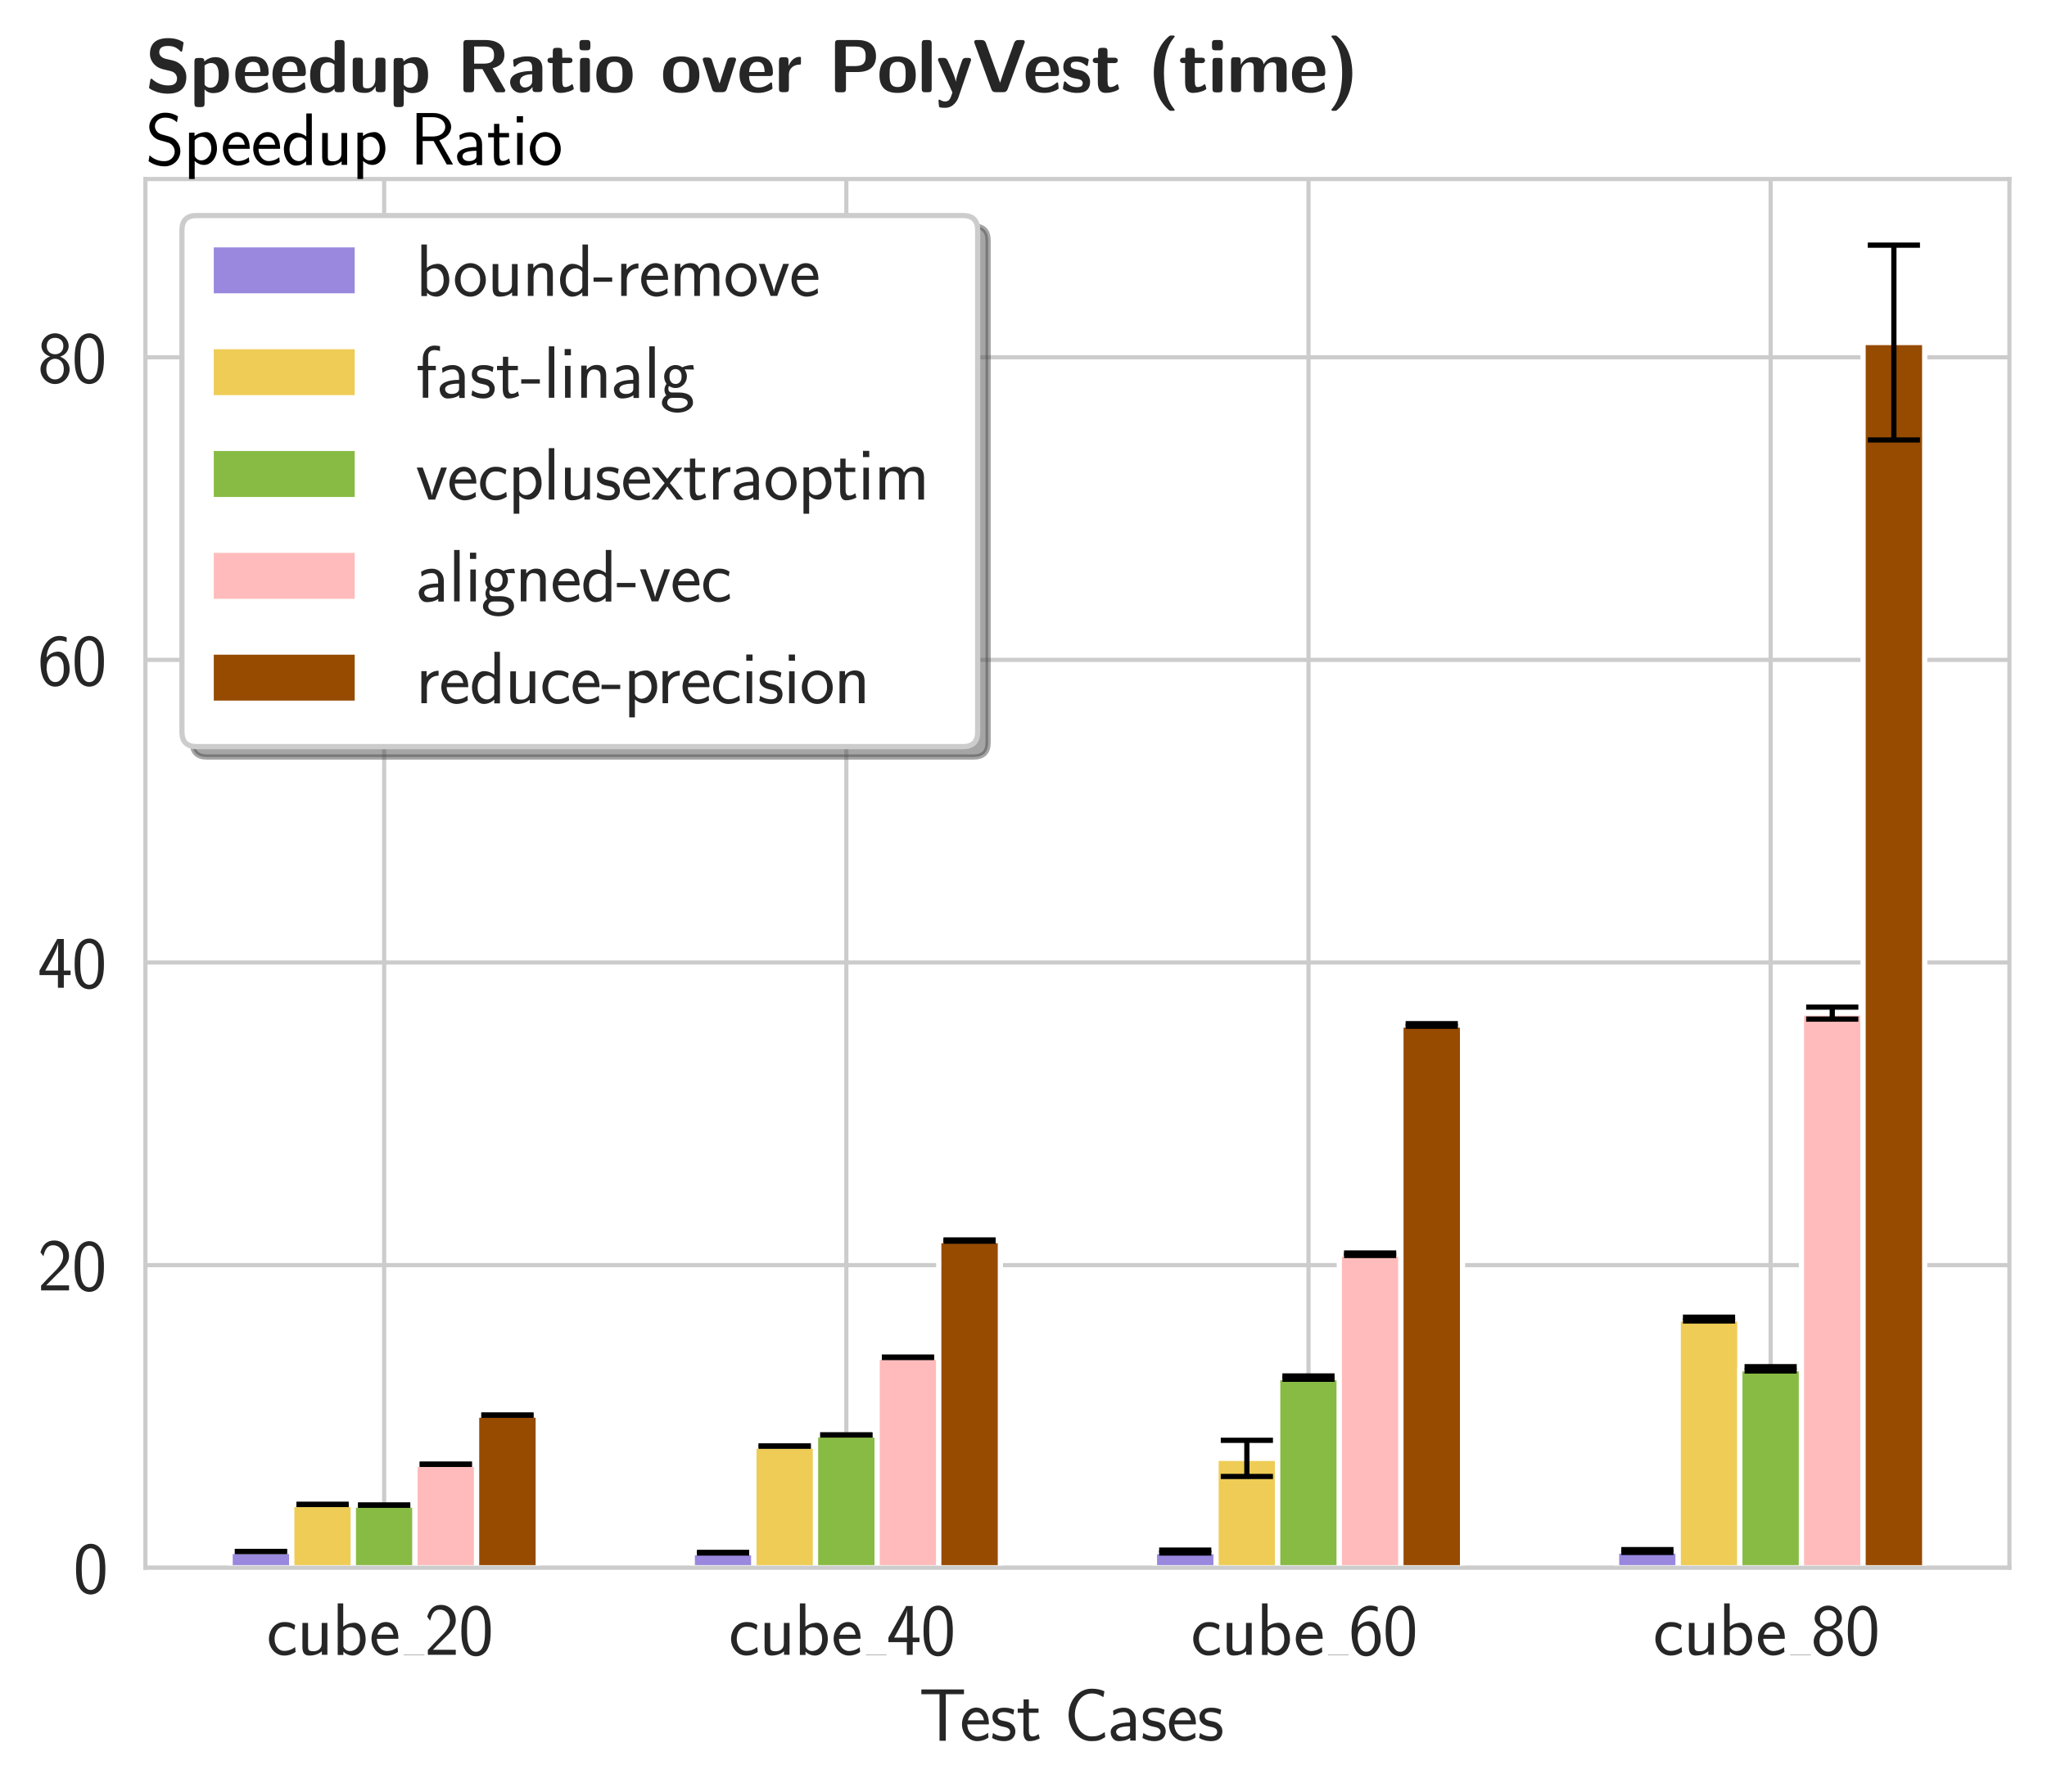 <?xml version="1.0" encoding="utf-8" standalone="no"?>
<!DOCTYPE svg PUBLIC "-//W3C//DTD SVG 1.1//EN"
  "http://www.w3.org/Graphics/SVG/1.1/DTD/svg11.dtd">
<svg xmlns:xlink="http://www.w3.org/1999/xlink" width="392.177pt" height="343.413pt" viewBox="0 0 392.177 343.413" xmlns="http://www.w3.org/2000/svg" version="1.1">
 <defs>
  <style type="text/css">*{stroke-linejoin: round; stroke-linecap: butt}</style>
 </defs>
 <g id="figure_1">
  <g id="patch_1">
   <path d="M 0 343.413 
L 392.177 343.413 
L 392.177 0 
L 0 0 
z
" style="fill: #ffffff"/>
  </g>
  <g id="axes_1">
   <g id="patch_2">
    <path d="M 27.857 300.417 
L 384.977 300.417 
L 384.977 34.305 
L 27.857 34.305 
z
" style="fill: #ffffff"/>
   </g>
   <g id="matplotlib.axis_1">
    <g id="xtick_1">
     <g id="line2d_1">
      <path d="M 73.604 300.417 
L 73.604 34.305 
" clip-path="url(#paa55a8ea8a)" style="fill: none; stroke: #cccccc; stroke-width: 0.8; stroke-linecap: round"/>
     </g>
     <g id="text_1">
      <!-- cube_20 -->
      <g style="fill: #262626" transform="translate(51.052 317.103)scale(0.14 -0.14)">
       <defs>
        <path id="CMSS17-63" d="M 2464 2541 
C 2464 2585 2170 2714 2093 2739 
C 1882 2816 1613 2816 1542 2816 
C 710 2816 211 2093 211 1363 
C 211 595 768 -64 1517 -64 
C 1946 -64 2253 76 2502 242 
L 2464 664 
C 2189 453 1869 337 1523 337 
C 1024 337 698 774 698 1369 
C 698 1831 909 2414 1549 2414 
C 1901 2414 2099 2343 2394 2145 
L 2464 2541 
z
" transform="scale(0.016)"/>
        <path id="CMSS17-75" d="M 2618 2739 
L 2131 2739 
L 2131 972 
C 2131 498 1786 306 1421 306 
C 998 306 960 447 960 709 
L 960 2739 
L 474 2739 
L 474 678 
C 474 179 646 -64 1088 -64 
C 1306 -64 1798 -13 2144 306 
L 2144 0 
L 2618 0 
L 2618 2739 
z
" transform="scale(0.016)"/>
        <path id="CMSS17-62" d="M 954 4416 
L 480 4416 
L 480 -13 
L 966 -13 
L 966 274 
C 1210 38 1504 -64 1766 -64 
C 2381 -64 2880 549 2880 1352 
C 2880 2086 2496 2756 1926 2756 
C 1523 2756 1165 2591 954 2419 
L 954 4416 
z
M 966 2046 
C 1107 2222 1306 2368 1587 2368 
C 1965 2368 2394 2097 2394 1352 
C 2394 558 1882 325 1530 325 
C 1402 325 1267 356 1139 464 
C 966 615 966 709 966 797 
L 966 2046 
z
" transform="scale(0.016)"/>
        <path id="CMSS17-65" d="M 2502 1377 
C 2502 1590 2490 2003 2285 2345 
C 2061 2713 1696 2816 1421 2816 
C 755 2816 192 2188 192 1375 
C 192 582 774 -64 1510 -64 
C 1798 -64 2150 19 2470 248 
C 2470 274 2458 414 2451 420 
C 2451 433 2432 630 2432 656 
C 2125 407 1773 325 1517 325 
C 1107 325 666 667 646 1377 
L 2502 1377 
z
M 698 1728 
C 781 2084 1062 2421 1421 2421 
C 1517 2421 1965 2421 2080 1728 
L 698 1728 
z
" transform="scale(0.016)"/>
        <path id="CMSS17-32" d="M 1651 1357 
C 1830 1541 2099 1764 2285 1987 
C 2464 2204 2701 2511 2701 2957 
C 2701 3657 2227 4288 1421 4288 
C 787 4288 422 3893 250 3274 
L 499 2929 
C 640 3510 838 3880 1338 3880 
C 1888 3880 2195 3433 2195 2942 
C 2195 2355 1747 1901 1408 1563 
C 1030 1187 659 804 301 408 
L 301 0 
L 2701 0 
L 2701 433 
L 1613 433 
C 1536 433 1459 433 1382 433 
L 742 433 
L 742 439 
L 1651 1357 
z
" transform="scale(0.016)"/>
        <path id="CMSS17-30" d="M 2758 2044 
C 2758 2405 2752 3077 2490 3596 
C 2227 4096 1805 4229 1504 4229 
C 1069 4229 698 3975 506 3570 
C 301 3146 243 2709 243 2044 
C 243 1589 262 1031 493 543 
C 755 5 1197 -128 1498 -128 
C 1894 -128 2278 81 2496 518 
C 2720 974 2758 1474 2758 2044 
z
M 1498 261 
C 1011 261 864 811 819 995 
C 742 1310 730 1614 730 2114 
C 730 2506 730 2948 851 3297 
C 998 3701 1254 3840 1498 3840 
C 1971 3840 2125 3372 2176 3208 
C 2272 2873 2272 2481 2272 2114 
C 2272 1526 2272 261 1498 261 
z
" transform="scale(0.016)"/>
       </defs>
       <use xlink:href="#CMSS17-63" transform="scale(0.996)"/>
       <use xlink:href="#CMSS17-75" transform="translate(41.639 0)scale(0.996)"/>
       <use xlink:href="#CMSS17-62" transform="translate(89.844 0)scale(0.996)"/>
       <use xlink:href="#CMSS17-65" transform="translate(140.651 0)scale(0.996)"/>
       <use xlink:href="#CMSS17-32" transform="translate(216.017 0)scale(0.996)"/>
       <use xlink:href="#CMSS17-30" transform="translate(262.861 0)scale(0.996)"/>
       <path d="M 187.911 0 
L 216.017 0 
L 216.017 0.399 
L 187.911 0.399 
L 187.911 0 
z
"/>
      </g>
     </g>
    </g>
    <g id="xtick_2">
     <g id="line2d_2">
      <path d="M 162.146 300.417 
L 162.146 34.305 
" clip-path="url(#paa55a8ea8a)" style="fill: none; stroke: #cccccc; stroke-width: 0.8; stroke-linecap: round"/>
     </g>
     <g id="text_2">
      <!-- cube_40 -->
      <g style="fill: #262626" transform="translate(139.594 317.103)scale(0.14 -0.14)">
       <defs>
        <path id="CMSS17-34" d="M 2253 1088 
L 2835 1088 
L 2835 1477 
L 2253 1477 
L 2253 4192 
L 1690 4192 
L 166 1477 
L 166 1088 
L 1747 1088 
L 1747 0 
L 2253 0 
L 2253 1088 
z
M 659 1477 
C 1030 2127 1766 3439 1766 3885 
L 1766 1477 
L 659 1477 
z
" transform="scale(0.016)"/>
       </defs>
       <use xlink:href="#CMSS17-63" transform="scale(0.996)"/>
       <use xlink:href="#CMSS17-75" transform="translate(41.639 0)scale(0.996)"/>
       <use xlink:href="#CMSS17-62" transform="translate(89.844 0)scale(0.996)"/>
       <use xlink:href="#CMSS17-65" transform="translate(140.651 0)scale(0.996)"/>
       <use xlink:href="#CMSS17-34" transform="translate(216.017 0)scale(0.996)"/>
       <use xlink:href="#CMSS17-30" transform="translate(262.861 0)scale(0.996)"/>
       <path d="M 187.911 0 
L 216.017 0 
L 216.017 0.399 
L 187.911 0.399 
L 187.911 0 
z
"/>
      </g>
     </g>
    </g>
    <g id="xtick_3">
     <g id="line2d_3">
      <path d="M 250.688 300.417 
L 250.688 34.305 
" clip-path="url(#paa55a8ea8a)" style="fill: none; stroke: #cccccc; stroke-width: 0.8; stroke-linecap: round"/>
     </g>
     <g id="text_3">
      <!-- cube_60 -->
      <g style="fill: #262626" transform="translate(228.136 317.103)scale(0.14 -0.14)">
       <defs>
        <path id="CMSS17-36" d="M 2496 4101 
C 2227 4210 2035 4229 1856 4229 
C 1024 4229 250 3368 250 2006 
C 250 265 986 -128 1510 -128 
C 1798 -128 2086 -39 2362 280 
C 2643 617 2752 898 2752 1389 
C 2752 2179 2362 2880 1779 2880 
C 1357 2880 992 2657 768 2376 
C 832 3258 1254 3840 1862 3840 
C 2029 3840 2246 3816 2496 3710 
L 2496 4101 
z
M 774 1369 
C 774 1420 774 1452 781 1548 
C 781 2045 1069 2491 1536 2491 
C 1837 2491 1990 2332 2106 2135 
C 2240 1886 2246 1650 2246 1388 
C 2246 1140 2246 891 2099 637 
C 1978 439 1818 267 1510 267 
C 902 267 800 1114 774 1369 
z
" transform="scale(0.016)"/>
       </defs>
       <use xlink:href="#CMSS17-63" transform="scale(0.996)"/>
       <use xlink:href="#CMSS17-75" transform="translate(41.639 0)scale(0.996)"/>
       <use xlink:href="#CMSS17-62" transform="translate(89.844 0)scale(0.996)"/>
       <use xlink:href="#CMSS17-65" transform="translate(140.651 0)scale(0.996)"/>
       <use xlink:href="#CMSS17-36" transform="translate(216.017 0)scale(0.996)"/>
       <use xlink:href="#CMSS17-30" transform="translate(262.861 0)scale(0.996)"/>
       <path d="M 187.911 0 
L 216.017 0 
L 216.017 0.399 
L 187.911 0.399 
L 187.911 0 
z
"/>
      </g>
     </g>
    </g>
    <g id="xtick_4">
     <g id="line2d_4">
      <path d="M 339.23 300.417 
L 339.23 34.305 
" clip-path="url(#paa55a8ea8a)" style="fill: none; stroke: #cccccc; stroke-width: 0.8; stroke-linecap: round"/>
     </g>
     <g id="text_4">
      <!-- cube_80 -->
      <g style="fill: #262626" transform="translate(316.678 317.103)scale(0.14 -0.14)">
       <defs>
        <path id="CMSS17-38" d="M 1933 2222 
C 2419 2380 2669 2760 2669 3134 
C 2669 3722 2157 4229 1504 4229 
C 826 4229 333 3708 333 3144 
C 333 2780 576 2403 1069 2241 
C 442 1997 250 1512 250 1149 
C 250 446 819 -128 1498 -128 
C 2202 -128 2752 455 2752 1138 
C 2752 1557 2502 2000 1933 2222 
z
M 1504 2432 
C 1075 2432 787 2712 787 3136 
C 787 3566 1075 3840 1504 3840 
C 1901 3840 2214 3591 2214 3136 
C 2214 2687 1907 2432 1504 2432 
z
M 1504 267 
C 1139 267 749 517 749 1156 
C 749 1813 1184 2043 1498 2043 
C 1843 2043 2253 1800 2253 1156 
C 2253 491 1830 267 1504 267 
z
" transform="scale(0.016)"/>
       </defs>
       <use xlink:href="#CMSS17-63" transform="scale(0.996)"/>
       <use xlink:href="#CMSS17-75" transform="translate(41.639 0)scale(0.996)"/>
       <use xlink:href="#CMSS17-62" transform="translate(89.844 0)scale(0.996)"/>
       <use xlink:href="#CMSS17-65" transform="translate(140.651 0)scale(0.996)"/>
       <use xlink:href="#CMSS17-38" transform="translate(216.017 0)scale(0.996)"/>
       <use xlink:href="#CMSS17-30" transform="translate(262.861 0)scale(0.996)"/>
       <path d="M 187.911 0 
L 216.017 0 
L 216.017 0.399 
L 187.911 0.399 
L 187.911 0 
z
"/>
      </g>
     </g>
    </g>
    <g id="text_5">
     <!-- Test Cases -->
     <g style="fill: #262626" transform="translate(176.033 333.501)scale(0.14 -0.14)">
      <defs>
       <path id="CMSS17-54" d="M 2317 3968 
L 2848 3968 
C 2925 3968 3002 3968 3078 3968 
L 3878 3968 
L 3878 4376 
L 218 4376 
L 218 3968 
L 1018 3968 
C 1094 3968 1171 3968 1248 3968 
L 1779 3968 
L 1779 -32 
L 2317 -32 
L 2317 3968 
z
" transform="scale(0.016)"/>
       <path id="CMSS17-73" d="M 2061 2627 
C 1683 2807 1389 2807 1197 2807 
C 742 2807 198 2648 198 2003 
C 198 1359 902 1218 1094 1179 
C 1389 1122 1715 1058 1715 740 
C 1715 337 1254 337 1171 337 
C 915 337 563 407 243 638 
L 166 210 
C 531 0 883 -64 1178 -64 
C 1965 -64 2163 416 2163 781 
C 2163 1094 1984 1305 1862 1401 
C 1651 1568 1574 1587 1050 1696 
C 960 1709 646 1779 646 2066 
C 646 2432 1050 2432 1139 2432 
C 1555 2432 1811 2303 1984 2208 
L 2061 2627 
z
" transform="scale(0.016)"/>
       <path id="CMSS17-74" d="M 1069 2368 
L 1901 2368 
L 1901 2737 
L 1069 2737 
L 1069 3520 
L 614 3520 
L 614 2737 
L 109 2737 
L 109 2368 
L 602 2368 
L 602 749 
C 602 384 685 -64 1107 -64 
C 1427 -64 1722 25 2003 172 
L 1901 548 
C 1747 414 1562 337 1363 337 
C 1082 337 1069 696 1069 856 
L 1069 2368 
z
" transform="scale(0.016)"/>
       <path id="CMSS17-43" d="M 3501 714 
C 3072 427 2874 344 2355 344 
C 1459 344 934 1303 934 2179 
C 934 3112 1472 4032 2381 4032 
C 2790 4032 3059 3918 3386 3715 
L 3475 4217 
C 3168 4370 2778 4440 2387 4440 
C 1158 4440 397 3316 397 2179 
C 397 927 1299 -64 2323 -64 
C 2874 -64 3066 -19 3539 280 
L 3501 714 
z
" transform="scale(0.016)"/>
       <path id="CMSS17-61" d="M 2406 1791 
C 2406 2392 1978 2808 1402 2808 
C 1120 2808 813 2757 461 2553 
L 499 2135 
C 659 2248 934 2432 1395 2432 
C 1722 2432 1920 2180 1920 1782 
L 1920 1536 
C 896 1536 256 1238 256 726 
C 256 461 416 -64 947 -64 
C 1043 -64 1562 -64 1933 217 
L 1933 -19 
L 2406 -19 
L 2406 1791 
z
M 1920 816 
C 1920 701 1920 548 1728 434 
C 1562 325 1350 325 1261 325 
C 941 325 723 511 723 744 
C 723 1211 1722 1211 1920 1211 
L 1920 816 
z
" transform="scale(0.016)"/>
      </defs>
      <use xlink:href="#CMSS17-54" transform="scale(0.996)"/>
      <use xlink:href="#CMSS17-65" transform="translate(56.012 0)scale(0.996)"/>
      <use xlink:href="#CMSS17-73" transform="translate(97.651 0)scale(0.996)"/>
      <use xlink:href="#CMSS17-74" transform="translate(133.565 0)scale(0.996)"/>
      <use xlink:href="#CMSS17-43" transform="translate(198.625 0)scale(0.996)"/>
      <use xlink:href="#CMSS17-61" transform="translate(258.481 0)scale(0.996)"/>
      <use xlink:href="#CMSS17-73" transform="translate(303.403 0)scale(0.996)"/>
      <use xlink:href="#CMSS17-65" transform="translate(339.316 0)scale(0.996)"/>
      <use xlink:href="#CMSS17-73" transform="translate(380.955 0)scale(0.996)"/>
     </g>
    </g>
   </g>
   <g id="matplotlib.axis_2">
    <g id="ytick_1">
     <g id="line2d_5">
      <path d="M 27.857 300.417 
L 384.977 300.417 
" clip-path="url(#paa55a8ea8a)" style="fill: none; stroke: #cccccc; stroke-width: 0.8; stroke-linecap: round"/>
     </g>
     <g id="text_6">
      <!-- 0 -->
      <g style="fill: #262626" transform="translate(14.028 305.26)scale(0.14 -0.14)">
       <use xlink:href="#CMSS17-30" transform="scale(0.996)"/>
      </g>
     </g>
    </g>
    <g id="ytick_2">
     <g id="line2d_6">
      <path d="M 27.857 242.429 
L 384.977 242.429 
" clip-path="url(#paa55a8ea8a)" style="fill: none; stroke: #cccccc; stroke-width: 0.8; stroke-linecap: round"/>
     </g>
     <g id="text_7">
      <!-- 20 -->
      <g style="fill: #262626" transform="translate(7.2 247.272)scale(0.14 -0.14)">
       <use xlink:href="#CMSS17-32" transform="scale(0.996)"/>
       <use xlink:href="#CMSS17-30" transform="translate(46.844 0)scale(0.996)"/>
      </g>
     </g>
    </g>
    <g id="ytick_3">
     <g id="line2d_7">
      <path d="M 27.857 184.44 
L 384.977 184.44 
" clip-path="url(#paa55a8ea8a)" style="fill: none; stroke: #cccccc; stroke-width: 0.8; stroke-linecap: round"/>
     </g>
     <g id="text_8">
      <!-- 40 -->
      <g style="fill: #262626" transform="translate(7.2 189.283)scale(0.14 -0.14)">
       <use xlink:href="#CMSS17-34" transform="scale(0.996)"/>
       <use xlink:href="#CMSS17-30" transform="translate(46.844 0)scale(0.996)"/>
      </g>
     </g>
    </g>
    <g id="ytick_4">
     <g id="line2d_8">
      <path d="M 27.857 126.451 
L 384.977 126.451 
" clip-path="url(#paa55a8ea8a)" style="fill: none; stroke: #cccccc; stroke-width: 0.8; stroke-linecap: round"/>
     </g>
     <g id="text_9">
      <!-- 60 -->
      <g style="fill: #262626" transform="translate(7.2 131.294)scale(0.14 -0.14)">
       <use xlink:href="#CMSS17-36" transform="scale(0.996)"/>
       <use xlink:href="#CMSS17-30" transform="translate(46.844 0)scale(0.996)"/>
      </g>
     </g>
    </g>
    <g id="ytick_5">
     <g id="line2d_9">
      <path d="M 27.857 68.463 
L 384.977 68.463 
" clip-path="url(#paa55a8ea8a)" style="fill: none; stroke: #cccccc; stroke-width: 0.8; stroke-linecap: round"/>
     </g>
     <g id="text_10">
      <!-- 80 -->
      <g style="fill: #262626" transform="translate(7.2 73.306)scale(0.14 -0.14)">
       <use xlink:href="#CMSS17-38" transform="scale(0.996)"/>
       <use xlink:href="#CMSS17-30" transform="translate(46.844 0)scale(0.996)"/>
      </g>
     </g>
    </g>
   </g>
   <g id="patch_3">
    <path d="M 44.09 300.417 
L 55.895 300.417 
L 55.895 297.291 
L 44.09 297.291 
z
" clip-path="url(#paa55a8ea8a)" style="fill: #9988dd; stroke: #ffffff; stroke-linejoin: miter"/>
   </g>
   <g id="patch_4">
    <path d="M 132.632 300.417 
L 144.437 300.417 
L 144.437 297.536 
L 132.632 297.536 
z
" clip-path="url(#paa55a8ea8a)" style="fill: #9988dd; stroke: #ffffff; stroke-linejoin: miter"/>
   </g>
   <g id="patch_5">
    <path d="M 221.174 300.417 
L 232.98 300.417 
L 232.98 297.319 
L 221.174 297.319 
z
" clip-path="url(#paa55a8ea8a)" style="fill: #9988dd; stroke: #ffffff; stroke-linejoin: miter"/>
   </g>
   <g id="patch_6">
    <path d="M 309.716 300.417 
L 321.522 300.417 
L 321.522 297.21 
L 309.716 297.21 
z
" clip-path="url(#paa55a8ea8a)" style="fill: #9988dd; stroke: #ffffff; stroke-linejoin: miter"/>
   </g>
   <g id="patch_7">
    <path d="M 55.895 300.417 
L 67.701 300.417 
L 67.701 288.293 
L 55.895 288.293 
z
" clip-path="url(#paa55a8ea8a)" style="fill: #eecc55; stroke: #ffffff; stroke-linejoin: miter"/>
   </g>
   <g id="patch_8">
    <path d="M 144.437 300.417 
L 156.243 300.417 
L 156.243 277.096 
L 144.437 277.096 
z
" clip-path="url(#paa55a8ea8a)" style="fill: #eecc55; stroke: #ffffff; stroke-linejoin: miter"/>
   </g>
   <g id="patch_9">
    <path d="M 232.98 300.417 
L 244.785 300.417 
L 244.785 279.464 
L 232.98 279.464 
z
" clip-path="url(#paa55a8ea8a)" style="fill: #eecc55; stroke: #ffffff; stroke-linejoin: miter"/>
   </g>
   <g id="patch_10">
    <path d="M 321.522 300.417 
L 333.327 300.417 
L 333.327 252.764 
L 321.522 252.764 
z
" clip-path="url(#paa55a8ea8a)" style="fill: #eecc55; stroke: #ffffff; stroke-linejoin: miter"/>
   </g>
   <g id="patch_11">
    <path d="M 67.701 300.417 
L 79.507 300.417 
L 79.507 288.418 
L 67.701 288.418 
z
" clip-path="url(#paa55a8ea8a)" style="fill: #88bb44; stroke: #ffffff; stroke-linejoin: miter"/>
   </g>
   <g id="patch_12">
    <path d="M 156.243 300.417 
L 168.049 300.417 
L 168.049 274.975 
L 156.243 274.975 
z
" clip-path="url(#paa55a8ea8a)" style="fill: #88bb44; stroke: #ffffff; stroke-linejoin: miter"/>
   </g>
   <g id="patch_13">
    <path d="M 244.785 300.417 
L 256.591 300.417 
L 256.591 263.978 
L 244.785 263.978 
z
" clip-path="url(#paa55a8ea8a)" style="fill: #88bb44; stroke: #ffffff; stroke-linejoin: miter"/>
   </g>
   <g id="patch_14">
    <path d="M 333.327 300.417 
L 345.133 300.417 
L 345.133 262.299 
L 333.327 262.299 
z
" clip-path="url(#paa55a8ea8a)" style="fill: #88bb44; stroke: #ffffff; stroke-linejoin: miter"/>
   </g>
   <g id="patch_15">
    <path d="M 79.507 300.417 
L 91.312 300.417 
L 91.312 280.588 
L 79.507 280.588 
z
" clip-path="url(#paa55a8ea8a)" style="fill: #ffbbbb; stroke: #ffffff; stroke-linejoin: miter"/>
   </g>
   <g id="patch_16">
    <path d="M 168.049 300.417 
L 179.854 300.417 
L 179.854 260.088 
L 168.049 260.088 
z
" clip-path="url(#paa55a8ea8a)" style="fill: #ffbbbb; stroke: #ffffff; stroke-linejoin: miter"/>
   </g>
   <g id="patch_17">
    <path d="M 256.591 300.417 
L 268.396 300.417 
L 268.396 240.343 
L 256.591 240.343 
z
" clip-path="url(#paa55a8ea8a)" style="fill: #ffbbbb; stroke: #ffffff; stroke-linejoin: miter"/>
   </g>
   <g id="patch_18">
    <path d="M 345.133 300.417 
L 356.939 300.417 
L 356.939 194.135 
L 345.133 194.135 
z
" clip-path="url(#paa55a8ea8a)" style="fill: #ffbbbb; stroke: #ffffff; stroke-linejoin: miter"/>
   </g>
   <g id="patch_19">
    <path d="M 91.312 300.417 
L 103.118 300.417 
L 103.118 271.172 
L 91.312 271.172 
z
" clip-path="url(#paa55a8ea8a)" style="fill: #964b00; stroke: #ffffff; stroke-linejoin: miter"/>
   </g>
   <g id="patch_20">
    <path d="M 179.854 300.417 
L 191.66 300.417 
L 191.66 237.725 
L 179.854 237.725 
z
" clip-path="url(#paa55a8ea8a)" style="fill: #964b00; stroke: #ffffff; stroke-linejoin: miter"/>
   </g>
   <g id="patch_21">
    <path d="M 268.396 300.417 
L 280.202 300.417 
L 280.202 196.41 
L 268.396 196.41 
z
" clip-path="url(#paa55a8ea8a)" style="fill: #964b00; stroke: #ffffff; stroke-linejoin: miter"/>
   </g>
   <g id="patch_22">
    <path d="M 356.939 300.417 
L 368.744 300.417 
L 368.744 65.642 
L 356.939 65.642 
z
" clip-path="url(#paa55a8ea8a)" style="fill: #964b00; stroke: #ffffff; stroke-linejoin: miter"/>
   </g>
   <g id="LineCollection_1">
    <path d="M 49.993 297.295 
L 49.993 297.287 
" clip-path="url(#paa55a8ea8a)" style="fill: none; stroke: #000000"/>
    <path d="M 138.535 297.591 
L 138.535 297.481 
" clip-path="url(#paa55a8ea8a)" style="fill: none; stroke: #000000"/>
    <path d="M 227.077 297.599 
L 227.077 297.039 
" clip-path="url(#paa55a8ea8a)" style="fill: none; stroke: #000000"/>
    <path d="M 315.619 297.481 
L 315.619 296.939 
" clip-path="url(#paa55a8ea8a)" style="fill: none; stroke: #000000"/>
   </g>
   <g id="line2d_10">
    <defs>
     <path id="mcf626eac76" d="M 5 0 
L -5 -0 
" style="stroke: #000000"/>
    </defs>
    <g clip-path="url(#paa55a8ea8a)">
     <use xlink:href="#mcf626eac76" x="49.993" y="297.295" style="stroke: #000000"/>
     <use xlink:href="#mcf626eac76" x="138.535" y="297.591" style="stroke: #000000"/>
     <use xlink:href="#mcf626eac76" x="227.077" y="297.599" style="stroke: #000000"/>
     <use xlink:href="#mcf626eac76" x="315.619" y="297.481" style="stroke: #000000"/>
    </g>
   </g>
   <g id="line2d_11">
    <g clip-path="url(#paa55a8ea8a)">
     <use xlink:href="#mcf626eac76" x="49.993" y="297.287" style="stroke: #000000"/>
     <use xlink:href="#mcf626eac76" x="138.535" y="297.481" style="stroke: #000000"/>
     <use xlink:href="#mcf626eac76" x="227.077" y="297.039" style="stroke: #000000"/>
     <use xlink:href="#mcf626eac76" x="315.619" y="296.939" style="stroke: #000000"/>
    </g>
   </g>
   <g id="LineCollection_2">
    <path d="M 61.798 288.299 
L 61.798 288.288 
" clip-path="url(#paa55a8ea8a)" style="fill: none; stroke: #000000"/>
    <path d="M 150.34 277.106 
L 150.34 277.086 
" clip-path="url(#paa55a8ea8a)" style="fill: none; stroke: #000000"/>
    <path d="M 238.882 282.927 
L 238.882 276 
" clip-path="url(#paa55a8ea8a)" style="fill: none; stroke: #000000"/>
    <path d="M 327.425 253.125 
L 327.425 252.403 
" clip-path="url(#paa55a8ea8a)" style="fill: none; stroke: #000000"/>
   </g>
   <g id="line2d_12">
    <g clip-path="url(#paa55a8ea8a)">
     <use xlink:href="#mcf626eac76" x="61.798" y="288.299" style="stroke: #000000"/>
     <use xlink:href="#mcf626eac76" x="150.34" y="277.106" style="stroke: #000000"/>
     <use xlink:href="#mcf626eac76" x="238.882" y="282.927" style="stroke: #000000"/>
     <use xlink:href="#mcf626eac76" x="327.425" y="253.125" style="stroke: #000000"/>
    </g>
   </g>
   <g id="line2d_13">
    <g clip-path="url(#paa55a8ea8a)">
     <use xlink:href="#mcf626eac76" x="61.798" y="288.288" style="stroke: #000000"/>
     <use xlink:href="#mcf626eac76" x="150.34" y="277.086" style="stroke: #000000"/>
     <use xlink:href="#mcf626eac76" x="238.882" y="276" style="stroke: #000000"/>
     <use xlink:href="#mcf626eac76" x="327.425" y="252.403" style="stroke: #000000"/>
    </g>
   </g>
   <g id="LineCollection_3">
    <path d="M 73.604 288.422 
L 73.604 288.413 
" clip-path="url(#paa55a8ea8a)" style="fill: none; stroke: #000000"/>
    <path d="M 162.146 274.991 
L 162.146 274.96 
" clip-path="url(#paa55a8ea8a)" style="fill: none; stroke: #000000"/>
    <path d="M 250.688 264.294 
L 250.688 263.663 
" clip-path="url(#paa55a8ea8a)" style="fill: none; stroke: #000000"/>
    <path d="M 339.23 262.706 
L 339.23 261.891 
" clip-path="url(#paa55a8ea8a)" style="fill: none; stroke: #000000"/>
   </g>
   <g id="line2d_14">
    <g clip-path="url(#paa55a8ea8a)">
     <use xlink:href="#mcf626eac76" x="73.604" y="288.422" style="stroke: #000000"/>
     <use xlink:href="#mcf626eac76" x="162.146" y="274.991" style="stroke: #000000"/>
     <use xlink:href="#mcf626eac76" x="250.688" y="264.294" style="stroke: #000000"/>
     <use xlink:href="#mcf626eac76" x="339.23" y="262.706" style="stroke: #000000"/>
    </g>
   </g>
   <g id="line2d_15">
    <g clip-path="url(#paa55a8ea8a)">
     <use xlink:href="#mcf626eac76" x="73.604" y="288.413" style="stroke: #000000"/>
     <use xlink:href="#mcf626eac76" x="162.146" y="274.96" style="stroke: #000000"/>
     <use xlink:href="#mcf626eac76" x="250.688" y="263.663" style="stroke: #000000"/>
     <use xlink:href="#mcf626eac76" x="339.23" y="261.891" style="stroke: #000000"/>
    </g>
   </g>
   <g id="LineCollection_4">
    <path d="M 85.409 280.601 
L 85.409 280.575 
" clip-path="url(#paa55a8ea8a)" style="fill: none; stroke: #000000"/>
    <path d="M 173.952 260.132 
L 173.952 260.044 
" clip-path="url(#paa55a8ea8a)" style="fill: none; stroke: #000000"/>
    <path d="M 262.494 240.578 
L 262.494 240.108 
" clip-path="url(#paa55a8ea8a)" style="fill: none; stroke: #000000"/>
    <path d="M 351.036 195.283 
L 351.036 192.987 
" clip-path="url(#paa55a8ea8a)" style="fill: none; stroke: #000000"/>
   </g>
   <g id="line2d_16">
    <g clip-path="url(#paa55a8ea8a)">
     <use xlink:href="#mcf626eac76" x="85.409" y="280.601" style="stroke: #000000"/>
     <use xlink:href="#mcf626eac76" x="173.952" y="260.132" style="stroke: #000000"/>
     <use xlink:href="#mcf626eac76" x="262.494" y="240.578" style="stroke: #000000"/>
     <use xlink:href="#mcf626eac76" x="351.036" y="195.283" style="stroke: #000000"/>
    </g>
   </g>
   <g id="line2d_17">
    <g clip-path="url(#paa55a8ea8a)">
     <use xlink:href="#mcf626eac76" x="85.409" y="280.575" style="stroke: #000000"/>
     <use xlink:href="#mcf626eac76" x="173.952" y="260.044" style="stroke: #000000"/>
     <use xlink:href="#mcf626eac76" x="262.494" y="240.108" style="stroke: #000000"/>
     <use xlink:href="#mcf626eac76" x="351.036" y="192.987" style="stroke: #000000"/>
    </g>
   </g>
   <g id="LineCollection_5">
    <path d="M 97.215 271.181 
L 97.215 271.163 
" clip-path="url(#paa55a8ea8a)" style="fill: none; stroke: #000000"/>
    <path d="M 185.757 237.843 
L 185.757 237.606 
" clip-path="url(#paa55a8ea8a)" style="fill: none; stroke: #000000"/>
    <path d="M 274.299 196.659 
L 274.299 196.16 
" clip-path="url(#paa55a8ea8a)" style="fill: none; stroke: #000000"/>
    <path d="M 362.841 84.307 
L 362.841 46.977 
" clip-path="url(#paa55a8ea8a)" style="fill: none; stroke: #000000"/>
   </g>
   <g id="line2d_18">
    <g clip-path="url(#paa55a8ea8a)">
     <use xlink:href="#mcf626eac76" x="97.215" y="271.181" style="stroke: #000000"/>
     <use xlink:href="#mcf626eac76" x="185.757" y="237.843" style="stroke: #000000"/>
     <use xlink:href="#mcf626eac76" x="274.299" y="196.659" style="stroke: #000000"/>
     <use xlink:href="#mcf626eac76" x="362.841" y="84.307" style="stroke: #000000"/>
    </g>
   </g>
   <g id="line2d_19">
    <g clip-path="url(#paa55a8ea8a)">
     <use xlink:href="#mcf626eac76" x="97.215" y="271.163" style="stroke: #000000"/>
     <use xlink:href="#mcf626eac76" x="185.757" y="237.606" style="stroke: #000000"/>
     <use xlink:href="#mcf626eac76" x="274.299" y="196.16" style="stroke: #000000"/>
     <use xlink:href="#mcf626eac76" x="362.841" y="46.977" style="stroke: #000000"/>
    </g>
   </g>
   <g id="patch_23">
    <path d="M 27.857 300.417 
L 27.857 34.305 
" style="fill: none; stroke: #cccccc; stroke-width: 0.8; stroke-linejoin: miter; stroke-linecap: square"/>
   </g>
   <g id="patch_24">
    <path d="M 384.977 300.417 
L 384.977 34.305 
" style="fill: none; stroke: #cccccc; stroke-width: 0.8; stroke-linejoin: miter; stroke-linecap: square"/>
   </g>
   <g id="patch_25">
    <path d="M 27.857 300.417 
L 384.977 300.417 
" style="fill: none; stroke: #cccccc; stroke-width: 0.8; stroke-linejoin: miter; stroke-linecap: square"/>
   </g>
   <g id="patch_26">
    <path d="M 27.857 34.305 
L 384.977 34.305 
" style="fill: none; stroke: #cccccc; stroke-width: 0.8; stroke-linejoin: miter; stroke-linecap: square"/>
   </g>
   <g id="text_11">
    <!-- Speedup Ratio -->
    <g transform="translate(27.857 31.593)scale(0.14 -0.14)">
     <defs>
      <path id="CMSS17-53" d="M 2797 4169 
C 2515 4334 2208 4480 1690 4480 
C 864 4480 333 3879 333 3266 
C 333 3025 403 2753 653 2475 
C 902 2196 1184 2121 1542 2033 
C 1690 1994 1939 1924 1984 1906 
C 2342 1767 2515 1444 2515 1140 
C 2515 742 2202 318 1645 318 
C 1453 318 890 318 358 819 
L 269 318 
C 794 -64 1363 -128 1651 -128 
C 2438 -128 3002 488 3002 1186 
C 3002 1440 2925 1763 2656 2061 
C 2394 2347 2163 2410 1638 2549 
C 1338 2626 1146 2677 986 2873 
C 877 3013 819 3146 819 3317 
C 819 3673 1126 4060 1690 4060 
C 1971 4060 2336 4002 2707 3660 
L 2797 4169 
z
" transform="scale(0.016)"/>
      <path id="CMSS17-70" d="M 966 333 
C 1178 129 1466 -5 1773 -5 
C 2368 -5 2880 603 2880 1412 
C 2880 2159 2496 2816 1946 2816 
C 1626 2816 1242 2702 954 2472 
L 954 2765 
L 480 2765 
L 480 -1216 
L 966 -1216 
L 966 333 
z
M 966 2100 
C 1018 2176 1235 2415 1587 2415 
C 2035 2415 2394 1960 2394 1412 
C 2394 787 1958 384 1530 384 
C 1402 384 1267 415 1139 523 
C 966 674 966 768 966 857 
L 966 2100 
z
" transform="scale(0.016)"/>
      <path id="CMSS17-64" d="M 2611 4416 
L 2138 4416 
L 2138 2438 
C 1939 2603 1613 2756 1254 2756 
C 672 2756 211 2131 211 1347 
C 211 562 666 -64 1235 -64 
C 1677 -64 1971 172 2125 306 
L 2125 -13 
L 2611 -13 
L 2611 4416 
z
M 2125 836 
C 2125 747 2125 653 1926 482 
C 1798 375 1645 325 1498 325 
C 1152 325 698 576 698 1340 
C 698 2134 1210 2368 1562 2368 
C 1798 2368 1990 2254 2125 2065 
L 2125 836 
z
" transform="scale(0.016)"/>
      <path id="CMSS17-52" d="M 2522 2109 
L 2534 2115 
C 3533 2459 3539 3147 3539 3268 
C 3539 3873 2925 4453 2003 4453 
L 570 4453 
L 570 32 
L 1094 32 
L 1094 2048 
L 2035 2048 
L 3168 32 
L 3706 32 
L 2522 2109 
z
M 1094 2437 
L 1094 4096 
L 1933 4096 
C 2746 4096 3034 3637 3034 3267 
C 3034 2922 2778 2437 1933 2437 
L 1094 2437 
z
" transform="scale(0.016)"/>
      <path id="CMSS17-69" d="M 979 4183 
L 442 4183 
L 442 3648 
L 979 3648 
L 979 4183 
z
M 947 2739 
L 474 2739 
L 474 0 
L 947 0 
L 947 2739 
z
" transform="scale(0.016)"/>
      <path id="CMSS17-6f" d="M 2829 1356 
C 2829 2176 2221 2816 1504 2816 
C 768 2816 173 2157 173 1356 
C 173 544 787 -64 1498 -64 
C 2227 -64 2829 563 2829 1356 
z
M 1504 337 
C 1050 337 659 709 659 1408 
C 659 2151 1114 2427 1498 2427 
C 1914 2427 2342 2126 2342 1408 
C 2342 683 1926 337 1504 337 
z
" transform="scale(0.016)"/>
     </defs>
     <use xlink:href="#CMSS17-53" transform="scale(0.996)"/>
     <use xlink:href="#CMSS17-70" transform="translate(52.049 0)scale(0.996)"/>
     <use xlink:href="#CMSS17-65" transform="translate(102.856 0)scale(0.996)"/>
     <use xlink:href="#CMSS17-65" transform="translate(144.495 0)scale(0.996)"/>
     <use xlink:href="#CMSS17-64" transform="translate(186.134 0)scale(0.996)"/>
     <use xlink:href="#CMSS17-75" transform="translate(234.338 0)scale(0.996)"/>
     <use xlink:href="#CMSS17-70" transform="translate(282.543 0)scale(0.996)"/>
     <use xlink:href="#CMSS17-52" transform="translate(361.977 0)scale(0.996)"/>
     <use xlink:href="#CMSS17-61" transform="translate(422.394 0)scale(0.996)"/>
     <use xlink:href="#CMSS17-74" transform="translate(467.316 0)scale(0.996)"/>
     <use xlink:href="#CMSS17-69" transform="translate(501.147 0)scale(0.996)"/>
     <use xlink:href="#CMSS17-6f" transform="translate(523.328 0)scale(0.996)"/>
    </g>
   </g>
   <g id="text_12">
    <!-- \textbf{Speedup Ratio over PolyVest (time)} -->
    <g style="fill: #262626" transform="translate(27.857 17.661)scale(0.14 -0.14)">
     <defs>
      <path id="CMSSBX10-53" d="M 1728 2867 
C 1587 2899 1190 3049 1190 3418 
C 1190 3968 1734 3968 1952 3968 
C 2310 3968 2630 3884 2944 3574 
C 3046 3477 3053 3471 3078 3471 
C 3117 3471 3149 3490 3168 3587 
L 3264 4152 
C 3277 4203 3277 4216 3277 4236 
C 3277 4288 3270 4295 3110 4380 
C 2656 4608 2278 4641 1952 4641 
C 1382 4641 390 4505 390 3290 
C 390 2829 627 2531 749 2401 
C 1075 2063 1376 1998 1875 1882 
C 2234 1798 2374 1765 2515 1635 
C 2579 1571 2714 1434 2714 1187 
C 2714 577 2163 577 1952 577 
C 1414 577 947 795 627 1083 
C 550 1159 538 1159 512 1159 
C 474 1159 442 1140 422 1042 
L 326 476 
C 314 424 314 411 314 392 
C 314 255 979 21 1011 8 
C 1440 -128 1786 -128 1952 -128 
C 2912 -128 3514 305 3514 1308 
C 3514 2033 2982 2576 2342 2725 
L 1728 2867 
z
" transform="scale(0.016)"/>
      <path id="CMSSBX10-70" d="M 1261 242 
C 1549 -82 1901 -82 1990 -82 
C 3347 -82 3347 1154 3347 1476 
C 3347 1791 3347 3008 2189 3008 
C 1811 3008 1472 2853 1242 2633 
C 1242 2872 1152 2937 934 2937 
L 698 2937 
C 467 2937 390 2866 390 2627 
L 390 -969 
C 390 -1202 461 -1280 698 -1280 
L 954 -1280 
C 1197 -1280 1261 -1195 1261 -966 
L 1261 242 
z
M 1261 2292 
C 1331 2356 1542 2504 1818 2504 
C 2470 2504 2477 1746 2477 1463 
C 2477 1206 2477 384 1754 384 
C 1606 384 1491 435 1414 492 
C 1261 602 1261 634 1261 750 
L 1261 2292 
z
" transform="scale(0.016)"/>
      <path id="CMSSBX10-65" d="M 2758 1385 
C 2906 1385 3066 1385 3066 1678 
C 3066 2514 2682 3072 1728 3072 
C 704 3072 198 2491 198 1510 
C 198 452 806 -64 1811 -64 
C 2054 -64 2419 -32 2842 182 
C 2982 253 3027 272 3027 350 
C 3027 395 3008 582 3002 633 
C 2976 833 2970 839 2912 839 
C 2886 839 2874 839 2803 775 
C 2426 447 2042 402 1837 402 
C 1114 402 1037 974 1018 1385 
L 2758 1385 
z
M 1024 1728 
C 1043 2122 1171 2606 1728 2606 
C 2240 2606 2336 2231 2355 1728 
L 1024 1728 
z
" transform="scale(0.016)"/>
      <path id="CMSSBX10-64" d="M 3194 4170 
C 3194 4377 3149 4480 2886 4480 
L 2650 4480 
C 2406 4480 2342 4396 2342 4170 
L 2342 2702 
C 2054 2980 1734 3025 1536 3025 
C 237 3025 237 1782 237 1465 
C 237 1167 237 -82 1504 -82 
C 1773 -82 2048 -5 2323 294 
C 2323 57 2413 -8 2630 -8 
L 2886 -8 
C 3130 -8 3194 76 3194 302 
L 3194 4170 
z
M 2323 798 
C 2323 687 2323 629 2138 500 
C 1978 396 1830 384 1754 384 
C 1107 384 1107 980 1107 1465 
C 1107 1951 1107 2560 1824 2560 
C 2010 2560 2182 2495 2323 2359 
L 2323 798 
z
" transform="scale(0.016)"/>
      <path id="CMSSBX10-75" d="M 3200 2652 
C 3200 2859 3155 2962 2893 2962 
L 2637 2962 
C 2394 2962 2330 2878 2330 2653 
L 2330 1124 
C 2330 698 2106 330 1651 330 
C 1293 330 1254 421 1254 763 
L 1254 2653 
C 1254 2859 1210 2962 947 2962 
L 691 2962 
C 461 2962 384 2891 384 2653 
L 384 820 
C 384 130 755 -64 1421 -64 
C 1594 -64 2048 -64 2349 485 
L 2349 314 
C 2349 104 2394 0 2656 0 
L 2893 0 
C 3136 0 3200 84 3200 310 
L 3200 2652 
z
" transform="scale(0.016)"/>
      <path id="CMSSBX10-52" d="M 3091 2059 
C 3494 2156 4102 2402 4102 3205 
C 4102 4480 2714 4480 2426 4480 
L 890 4480 
C 659 4480 582 4409 582 4170 
L 582 298 
C 582 66 653 -12 890 -12 
L 1197 -12 
C 1440 -12 1504 71 1504 296 
L 1504 1984 
L 2214 1984 
L 3264 142 
C 3354 -12 3424 -12 3565 -12 
L 3942 -12 
C 4070 -12 4179 -12 4179 181 
L 3091 2059 
z
M 1504 2450 
L 1504 3924 
L 2336 3924 
C 3078 3924 3213 3623 3213 3191 
C 3213 2804 3123 2450 2336 2450 
L 1504 2450 
z
" transform="scale(0.016)"/>
      <path id="CMSSBX10-61" d="M 2970 2050 
C 2970 3072 1997 3072 1677 3072 
C 1376 3072 1056 3046 627 2868 
C 493 2811 461 2792 461 2722 
C 461 2677 499 2300 506 2248 
C 512 2209 544 2177 589 2177 
C 621 2177 640 2196 659 2216 
C 934 2508 1254 2651 1651 2651 
C 1997 2651 2099 2435 2099 2049 
L 2099 1820 
C 1875 1820 198 1820 198 868 
C 198 415 557 -64 1120 -64 
C 1338 -64 1818 1 2118 447 
L 2118 317 
C 2118 110 2163 7 2426 7 
L 2662 7 
C 2906 7 2970 91 2970 317 
L 2970 2050 
z
M 2099 988 
C 2099 402 1491 402 1472 402 
C 1203 402 1030 639 1030 889 
C 1030 1536 1920 1536 2099 1536 
L 2099 988 
z
" transform="scale(0.016)"/>
      <path id="CMSSBX10-74" d="M 1395 2496 
L 1965 2496 
C 2042 2496 2272 2496 2272 2729 
C 2272 2962 2042 2962 1965 2962 
L 1395 2962 
L 1395 3498 
C 1395 3705 1350 3808 1088 3808 
L 890 3808 
C 659 3808 582 3737 582 3498 
L 582 2962 
L 435 2962 
C 365 2962 128 2962 128 2729 
C 128 2496 358 2496 435 2496 
L 563 2496 
L 563 864 
C 563 213 794 -64 1235 -64 
C 1293 -64 1574 -64 1907 39 
C 2016 72 2387 188 2387 311 
C 2387 330 2374 376 2336 510 
C 2304 639 2291 678 2234 678 
C 2202 678 2195 671 2157 632 
C 2086 582 1914 440 1645 440 
C 1491 440 1395 550 1395 975 
L 1395 2496 
z
" transform="scale(0.016)"/>
      <path id="CMSSBX10-69" d="M 653 4480 
C 448 4480 346 4441 346 4182 
L 346 3885 
C 346 3678 410 3594 646 3594 
L 979 3594 
C 1286 3594 1286 3730 1286 4034 
C 1286 4344 1286 4480 979 4480 
L 653 4480 
z
M 1242 2634 
C 1242 2841 1197 2944 934 2944 
L 698 2944 
C 467 2944 390 2873 390 2634 
L 390 292 
C 390 60 461 -18 698 -18 
L 934 -18 
C 1178 -18 1242 66 1242 292 
L 1242 2634 
z
" transform="scale(0.016)"/>
      <path id="CMSSBX10-6f" d="M 3315 1459 
C 3315 2517 2803 3072 1760 3072 
C 691 3072 198 2497 198 1459 
C 198 407 749 -64 1754 -64 
C 2758 -64 3315 401 3315 1459 
z
M 1760 440 
C 1069 440 1069 1020 1069 1536 
C 1069 2033 1069 2606 1754 2606 
C 2445 2606 2445 2039 2445 1536 
C 2445 1027 2445 440 1760 440 
z
" transform="scale(0.016)"/>
      <path id="CMSSBX10-76" d="M 2995 2671 
C 3027 2762 3027 2775 3027 2794 
C 3027 2976 2867 2976 2771 2976 
L 2637 2976 
C 2368 2976 2298 2879 2240 2697 
L 1606 734 
L 973 2697 
C 928 2833 883 2976 576 2976 
L 422 2976 
C 326 2976 166 2976 166 2794 
C 166 2775 166 2762 198 2670 
L 960 273 
C 1050 0 1248 0 1363 0 
L 1830 0 
C 1946 0 2144 0 2234 273 
L 2995 2671 
z
" transform="scale(0.016)"/>
      <path id="CMSSBX10-72" d="M 1242 1496 
C 1242 2115 1747 2368 2150 2368 
C 2266 2368 2278 2368 2278 2555 
L 2278 2860 
C 2278 2989 2278 3034 2163 3034 
C 1984 3034 1517 2970 1216 2271 
L 1210 2271 
L 1210 2690 
C 1210 2897 1165 3001 902 3001 
L 698 3001 
C 467 3001 390 2930 390 2690 
L 390 310 
C 390 78 461 0 698 0 
L 934 0 
C 1178 0 1242 84 1242 312 
L 1242 1496 
z
" transform="scale(0.016)"/>
      <path id="CMSSBX10-50" d="M 1523 1728 
L 2496 1728 
C 3501 1728 4102 2155 4102 3085 
C 4102 4060 3475 4480 2490 4480 
L 890 4480 
C 659 4480 582 4409 582 4170 
L 582 298 
C 582 66 653 -12 890 -12 
L 1216 -12 
C 1459 -12 1523 72 1523 299 
L 1523 1728 
z
M 2291 3924 
C 3130 3924 3213 3537 3213 3085 
C 3213 2652 3142 2239 2285 2239 
L 1504 2239 
L 1504 3924 
L 2291 3924 
z
" transform="scale(0.016)"/>
      <path id="CMSSBX10-6c" d="M 1242 4170 
C 1242 4377 1197 4480 934 4480 
L 698 4480 
C 467 4480 390 4409 390 4170 
L 390 302 
C 390 70 461 -8 698 -8 
L 934 -8 
C 1178 -8 1242 76 1242 302 
L 1242 4170 
z
" transform="scale(0.016)"/>
      <path id="CMSSBX10-79" d="M 2995 2640 
C 3027 2724 3027 2737 3027 2769 
C 3027 2944 2854 2944 2771 2944 
L 2630 2944 
C 2528 2944 2387 2944 2291 2795 
C 2272 2763 1754 1332 1722 897 
L 1715 897 
C 1683 1214 1421 1817 1146 2439 
C 966 2847 922 2944 602 2944 
L 435 2944 
C 346 2944 186 2944 186 2776 
C 186 2750 205 2705 218 2672 
L 1427 -23 
C 1376 -160 1357 -231 1338 -296 
C 1261 -509 1152 -801 806 -801 
C 595 -801 448 -711 378 -665 
C 346 -646 333 -639 314 -639 
C 282 -639 230 -659 230 -736 
C 230 -789 269 -1239 288 -1265 
C 346 -1344 691 -1344 794 -1344 
C 1587 -1344 1901 -581 1952 -425 
L 2995 2640 
z
" transform="scale(0.016)"/>
      <path id="CMSSBX10-56" d="M 4480 4190 
C 4506 4267 4512 4273 4512 4306 
C 4512 4480 4352 4480 4262 4480 
L 4013 4480 
C 3878 4480 3693 4480 3590 4197 
L 2726 1801 
L 2394 807 
C 2387 827 2317 1053 2221 1317 
L 1184 4203 
C 1082 4480 902 4480 768 4480 
L 422 4480 
C 333 4480 173 4480 173 4306 
C 173 4273 179 4267 205 4189 
L 1638 271 
C 1734 0 1920 0 2048 0 
L 2637 0 
C 2771 0 2950 0 3053 284 
L 4480 4190 
z
" transform="scale(0.016)"/>
      <path id="CMSSBX10-73" d="M 2534 902 
C 2534 1267 2342 1496 2227 1600 
C 1971 1836 1747 1875 1478 1927 
C 1126 1992 870 2045 870 2299 
C 870 2566 1082 2619 1331 2619 
C 1760 2619 1990 2456 2157 2313 
C 2221 2248 2234 2248 2259 2248 
C 2323 2248 2336 2306 2342 2332 
C 2355 2384 2419 2747 2419 2779 
C 2419 2884 2080 2975 2010 3000 
C 1754 3072 1549 3072 1382 3072 
C 1094 3072 237 3072 237 2145 
C 237 1827 378 1633 550 1477 
C 774 1270 1024 1225 1389 1154 
C 1574 1121 1901 1062 1901 778 
C 1901 473 1651 427 1402 427 
C 1120 427 762 512 461 877 
C 429 909 410 928 371 928 
C 307 928 294 871 288 832 
C 275 743 198 378 198 313 
C 198 198 672 51 678 45 
C 1030 -64 1293 -64 1402 -64 
C 1728 -64 2534 -64 2534 902 
z
" transform="scale(0.016)"/>
      <path id="CMSSBX10-28" d="M 2054 4864 
C 1939 4864 1926 4864 1811 4760 
C 1043 4107 550 3002 550 1632 
C 550 849 710 -501 1779 -1477 
C 1914 -1600 1926 -1600 2054 -1600 
L 2170 -1600 
C 2272 -1600 2342 -1600 2342 -1516 
C 2342 -1496 2342 -1483 2266 -1399 
C 1862 -901 1421 -107 1421 1632 
C 1421 3532 1952 4281 2304 4708 
C 2330 4741 2342 4754 2342 4779 
C 2342 4864 2272 4864 2170 4864 
L 2054 4864 
z
" transform="scale(0.016)"/>
      <path id="CMSSBX10-6d" d="M 5158 2096 
C 5158 2761 4877 3025 4224 3025 
C 3770 3025 3418 2812 3187 2386 
C 3085 3012 2541 3012 2272 3012 
C 2150 3012 1882 3012 1594 2803 
C 1395 2658 1267 2455 1222 2360 
L 1216 2360 
L 1216 2687 
C 1216 2896 1171 3001 909 3001 
L 691 3001 
C 461 3001 384 2930 384 2690 
L 384 310 
C 384 78 454 0 691 0 
L 947 0 
C 1190 0 1254 84 1254 309 
L 1254 1735 
C 1254 2315 1645 2560 1958 2560 
C 2266 2560 2336 2424 2336 2082 
L 2336 309 
C 2336 78 2406 0 2643 0 
L 2899 0 
C 3142 0 3206 84 3206 309 
L 3206 1735 
C 3206 2315 3597 2560 3910 2560 
C 4218 2560 4288 2424 4288 2082 
L 4288 309 
C 4288 78 4358 0 4595 0 
L 4851 0 
C 5094 0 5158 84 5158 309 
L 5158 2096 
z
" transform="scale(0.016)"/>
      <path id="CMSSBX10-29" d="M 563 4864 
C 461 4864 390 4864 390 4780 
C 390 4761 390 4748 467 4664 
C 864 4166 1312 3372 1312 1632 
C 1312 -262 781 -1011 429 -1445 
C 390 -1490 390 -1503 390 -1516 
C 390 -1600 461 -1600 563 -1600 
L 678 -1600 
C 794 -1600 806 -1600 922 -1496 
C 1690 -843 2182 262 2182 1632 
C 2182 2413 2022 3765 954 4741 
C 819 4864 806 4864 678 4864 
L 563 4864 
z
" transform="scale(0.016)"/>
     </defs>
     <use xlink:href="#CMSSBX10-53" transform="scale(0.996)"/>
     <use xlink:href="#CMSSBX10-70" transform="translate(60.883 0)scale(0.996)"/>
     <use xlink:href="#CMSSBX10-65" transform="translate(119.829 0)scale(0.996)"/>
     <use xlink:href="#CMSSBX10-65" transform="translate(170.75 0)scale(0.996)"/>
     <use xlink:href="#CMSSBX10-64" transform="translate(221.67 0)scale(0.996)"/>
     <use xlink:href="#CMSSBX10-75" transform="translate(277.572 0)scale(0.996)"/>
     <use xlink:href="#CMSSBX10-70" transform="translate(333.474 0)scale(0.996)"/>
     <use xlink:href="#CMSSBX10-52" transform="translate(425.905 0)scale(0.996)"/>
     <use xlink:href="#CMSSBX10-61" transform="translate(495.921 0)scale(0.996)"/>
     <use xlink:href="#CMSSBX10-74" transform="translate(548.225 0)scale(0.996)"/>
     <use xlink:href="#CMSSBX10-69" transform="translate(588.491 0)scale(0.996)"/>
     <use xlink:href="#CMSSBX10-6f" transform="translate(613.951 0)scale(0.996)"/>
     <use xlink:href="#CMSSBX10-6f" transform="translate(705.276 0)scale(0.996)"/>
     <use xlink:href="#CMSSBX10-76" transform="translate(760.071 0)scale(0.996)"/>
     <use xlink:href="#CMSSBX10-65" transform="translate(809.884 0)scale(0.996)"/>
     <use xlink:href="#CMSSBX10-72" transform="translate(860.805 0)scale(0.996)"/>
     <use xlink:href="#CMSSBX10-50" transform="translate(934.418 0)scale(0.996)"/>
     <use xlink:href="#CMSSBX10-6f" transform="translate(1001.389 0)scale(0.996)"/>
     <use xlink:href="#CMSSBX10-6c" transform="translate(1056.184 0)scale(0.996)"/>
     <use xlink:href="#CMSSBX10-79" transform="translate(1081.644 0)scale(0.996)"/>
     <use xlink:href="#CMSSBX10-56" transform="translate(1131.458 0)scale(0.996)"/>
     <use xlink:href="#CMSSBX10-65" transform="translate(1201.473 0)scale(0.996)"/>
     <use xlink:href="#CMSSBX10-73" transform="translate(1252.394 0)scale(0.996)"/>
     <use xlink:href="#CMSSBX10-74" transform="translate(1294.403 0)scale(0.996)"/>
     <use xlink:href="#CMSSBX10-28" transform="translate(1371.199 0)scale(0.996)"/>
     <use xlink:href="#CMSSBX10-74" transform="translate(1413.817 0)scale(0.996)"/>
     <use xlink:href="#CMSSBX10-69" transform="translate(1454.083 0)scale(0.996)"/>
     <use xlink:href="#CMSSBX10-6d" transform="translate(1479.543 0)scale(0.996)"/>
     <use xlink:href="#CMSSBX10-65" transform="translate(1565.887 0)scale(0.996)"/>
     <use xlink:href="#CMSSBX10-29" transform="translate(1616.807 0)scale(0.996)"/>
    </g>
   </g>
   <g id="legend_1">
    <g id="patch_27">
     <path d="M 39.657 145.065 
L 186.51 145.065 
Q 189.31 145.065 189.31 142.265 
L 189.31 46.105 
Q 189.31 43.305 186.51 43.305 
L 39.657 43.305 
Q 36.857 43.305 36.857 46.105 
L 36.857 142.265 
Q 36.857 145.065 39.657 145.065 
z
" style="fill: #4c4c4c; opacity: 0.5; stroke: #4c4c4c; stroke-linejoin: miter"/>
    </g>
    <g id="patch_28">
     <path d="M 37.657 143.065 
L 184.51 143.065 
Q 187.31 143.065 187.31 140.265 
L 187.31 44.105 
Q 187.31 41.305 184.51 41.305 
L 37.657 41.305 
Q 34.857 41.305 34.857 44.105 
L 34.857 140.265 
Q 34.857 143.065 37.657 143.065 
z
" style="fill: #ffffff; stroke: #cccccc; stroke-linejoin: miter"/>
    </g>
    <g id="patch_29">
     <path d="M 40.457 56.705 
L 68.457 56.705 
L 68.457 46.905 
L 40.457 46.905 
z
" style="fill: #9988dd; stroke: #ffffff; stroke-linejoin: miter"/>
    </g>
    <g id="text_13">
     <!-- bound-remove -->
     <g style="fill: #262626" transform="translate(79.657 56.705)scale(0.14 -0.14)">
      <defs>
       <path id="CMSS17-6e" d="M 2618 1877 
C 2618 2283 2522 2816 1798 2816 
C 1389 2816 1120 2606 941 2389 
L 941 2758 
L 474 2758 
L 474 0 
L 960 0 
L 960 1559 
C 960 1964 1114 2428 1549 2428 
C 2112 2428 2131 2048 2131 1829 
L 2131 0 
L 2618 0 
L 2618 1877 
z
" transform="scale(0.016)"/>
       <path id="CMSS17-2d" d="M 1664 1216 
L 1664 1585 
L 64 1585 
L 64 1216 
L 1664 1216 
z
" transform="scale(0.016)"/>
       <path id="CMSS17-72" d="M 954 1363 
C 954 1965 1395 2368 1958 2368 
L 1958 2789 
C 1549 2789 1165 2585 934 2253 
L 934 2758 
L 480 2758 
L 480 0 
L 954 0 
L 954 1363 
z
" transform="scale(0.016)"/>
       <path id="CMSS17-6d" d="M 4288 1877 
C 4288 2308 4179 2816 3462 2816 
C 2982 2816 2694 2516 2566 2331 
C 2451 2670 2182 2816 1798 2816 
C 1363 2816 1088 2568 941 2389 
L 941 2758 
L 474 2758 
L 474 0 
L 960 0 
L 960 1559 
C 960 1939 1101 2428 1555 2428 
C 2138 2428 2138 2016 2138 1829 
L 2138 0 
L 2624 0 
L 2624 1559 
C 2624 1939 2765 2428 3219 2428 
C 3802 2428 3802 2016 3802 1829 
L 3802 0 
L 4288 0 
L 4288 1877 
z
" transform="scale(0.016)"/>
       <path id="CMSS17-76" d="M 2675 2752 
L 2176 2752 
L 1747 1556 
C 1613 1165 1421 627 1389 352 
L 1382 352 
C 1370 468 1318 634 1286 749 
C 1248 890 1197 1056 1158 1172 
L 595 2752 
L 83 2752 
L 1094 0 
L 1664 0 
L 2675 2752 
z
" transform="scale(0.016)"/>
      </defs>
      <use xlink:href="#CMSS17-62" transform="scale(0.996)"/>
      <use xlink:href="#CMSS17-6f" transform="translate(50.807 0)scale(0.996)"/>
      <use xlink:href="#CMSS17-75" transform="translate(97.651 0)scale(0.996)"/>
      <use xlink:href="#CMSS17-6e" transform="translate(145.856 0)scale(0.996)"/>
      <use xlink:href="#CMSS17-64" transform="translate(194.061 0)scale(0.996)"/>
      <use xlink:href="#CMSS17-2d" transform="translate(242.266 0)scale(0.996)"/>
      <use xlink:href="#CMSS17-72" transform="translate(273.495 0)scale(0.996)"/>
      <use xlink:href="#CMSS17-65" transform="translate(305.405 0)scale(0.996)"/>
      <use xlink:href="#CMSS17-6d" transform="translate(347.044 0)scale(0.996)"/>
      <use xlink:href="#CMSS17-6f" transform="translate(421.273 0)scale(0.996)"/>
      <use xlink:href="#CMSS17-76" transform="translate(468.116 0)scale(0.996)"/>
      <use xlink:href="#CMSS17-65" transform="translate(511.117 0)scale(0.996)"/>
     </g>
    </g>
    <g id="patch_30">
     <path d="M 40.457 76.217 
L 68.457 76.217 
L 68.457 66.417 
L 40.457 66.417 
z
" style="fill: #eecc55; stroke: #ffffff; stroke-linejoin: miter"/>
    </g>
    <g id="text_14">
     <!-- fast-linalg -->
     <g style="fill: #262626" transform="translate(79.657 76.217)scale(0.14 -0.14)">
      <defs>
       <path id="CMSS17-66" d="M 1075 2368 
L 1722 2368 
L 1722 2737 
L 1062 2737 
L 1062 3559 
C 1062 4014 1408 4092 1606 4092 
C 1670 4092 1850 4092 2080 4009 
L 2080 4429 
C 1933 4461 1754 4480 1613 4480 
C 1018 4480 602 3993 602 3359 
L 602 2737 
L 160 2737 
L 160 2368 
L 602 2368 
L 602 0 
L 1075 0 
L 1075 2368 
z
" transform="scale(0.016)"/>
       <path id="CMSS17-6c" d="M 947 4416 
L 474 4416 
L 474 0 
L 947 0 
L 947 4416 
z
" transform="scale(0.016)"/>
       <path id="CMSS17-67" d="M 2848 2808 
C 2483 2808 2170 2738 1914 2617 
C 1702 2777 1485 2808 1338 2808 
C 781 2808 358 2349 358 1814 
C 358 1468 550 1207 563 1195 
C 448 1035 384 863 384 672 
C 384 448 474 289 544 200 
C 211 -3 166 -314 166 -435 
C 166 -898 749 -1280 1498 -1280 
C 2253 -1280 2835 -898 2835 -428 
C 2835 448 1856 448 1587 448 
L 1069 448 
C 973 448 717 448 717 791 
C 717 921 774 1004 781 1010 
C 877 940 1075 832 1338 832 
C 1869 832 2310 1278 2310 1827 
C 2310 2132 2170 2355 2112 2432 
L 2131 2432 
C 2150 2432 2419 2432 2515 2432 
C 2720 2432 2739 2429 2918 2419 
L 2848 2808 
z
M 1338 1182 
C 1120 1182 813 1315 813 1823 
C 813 2375 1165 2464 1331 2464 
C 1549 2464 1856 2331 1856 1823 
C 1856 1271 1504 1182 1338 1182 
z
M 1581 -10 
C 1734 -10 2381 -10 2381 -442 
C 2381 -714 1984 -929 1504 -929 
C 1018 -929 621 -720 621 -435 
C 621 -403 621 -10 1062 -10 
L 1581 -10 
z
" transform="scale(0.016)"/>
      </defs>
      <use xlink:href="#CMSS17-66" transform="scale(0.996)"/>
      <use xlink:href="#CMSS17-61" transform="translate(28.627 0)scale(0.996)"/>
      <use xlink:href="#CMSS17-73" transform="translate(73.549 0)scale(0.996)"/>
      <use xlink:href="#CMSS17-74" transform="translate(109.462 0)scale(0.996)"/>
      <use xlink:href="#CMSS17-2d" transform="translate(143.294 0)scale(0.996)"/>
      <use xlink:href="#CMSS17-6c" transform="translate(174.523 0)scale(0.996)"/>
      <use xlink:href="#CMSS17-69" transform="translate(196.704 0)scale(0.996)"/>
      <use xlink:href="#CMSS17-6e" transform="translate(218.884 0)scale(0.996)"/>
      <use xlink:href="#CMSS17-61" transform="translate(267.089 0)scale(0.996)"/>
      <use xlink:href="#CMSS17-6c" transform="translate(312.011 0)scale(0.996)"/>
      <use xlink:href="#CMSS17-67" transform="translate(334.192 0)scale(0.996)"/>
     </g>
    </g>
    <g id="patch_31">
     <path d="M 40.457 95.729 
L 68.457 95.729 
L 68.457 85.929 
L 40.457 85.929 
z
" style="fill: #88bb44; stroke: #ffffff; stroke-linejoin: miter"/>
    </g>
    <g id="text_15">
     <!-- vecplusextraoptim -->
     <g style="fill: #262626" transform="translate(79.657 95.729)scale(0.14 -0.14)">
      <defs>
       <path id="CMSS17-78" d="M 1587 1414 
L 2656 2739 
L 2099 2739 
L 1363 1777 
L 602 2739 
L 32 2739 
L 1139 1414 
L 0 0 
L 563 0 
L 1363 1121 
L 2195 0 
L 2758 0 
L 1587 1414 
z
" transform="scale(0.016)"/>
      </defs>
      <use xlink:href="#CMSS17-76" transform="scale(0.996)"/>
      <use xlink:href="#CMSS17-65" transform="translate(43 0)scale(0.996)"/>
      <use xlink:href="#CMSS17-63" transform="translate(84.639 0)scale(0.996)"/>
      <use xlink:href="#CMSS17-70" transform="translate(126.278 0)scale(0.996)"/>
      <use xlink:href="#CMSS17-6c" transform="translate(174.483 0)scale(0.996)"/>
      <use xlink:href="#CMSS17-75" transform="translate(196.663 0)scale(0.996)"/>
      <use xlink:href="#CMSS17-73" transform="translate(244.868 0)scale(0.996)"/>
      <use xlink:href="#CMSS17-65" transform="translate(280.782 0)scale(0.996)"/>
      <use xlink:href="#CMSS17-78" transform="translate(322.421 0)scale(0.996)"/>
      <use xlink:href="#CMSS17-74" transform="translate(365.421 0)scale(0.996)"/>
      <use xlink:href="#CMSS17-72" transform="translate(399.252 0)scale(0.996)"/>
      <use xlink:href="#CMSS17-61" transform="translate(431.162 0)scale(0.996)"/>
      <use xlink:href="#CMSS17-6f" transform="translate(476.084 0)scale(0.996)"/>
      <use xlink:href="#CMSS17-70" transform="translate(522.928 0)scale(0.996)"/>
      <use xlink:href="#CMSS17-74" transform="translate(571.133 0)scale(0.996)"/>
      <use xlink:href="#CMSS17-69" transform="translate(604.964 0)scale(0.996)"/>
      <use xlink:href="#CMSS17-6d" transform="translate(627.145 0)scale(0.996)"/>
     </g>
    </g>
    <g id="patch_32">
     <path d="M 40.457 115.241 
L 68.457 115.241 
L 68.457 105.441 
L 40.457 105.441 
z
" style="fill: #ffbbbb; stroke: #ffffff; stroke-linejoin: miter"/>
    </g>
    <g id="text_16">
     <!-- aligned-vec -->
     <g style="fill: #262626" transform="translate(79.657 115.241)scale(0.14 -0.14)">
      <use xlink:href="#CMSS17-61" transform="scale(0.996)"/>
      <use xlink:href="#CMSS17-6c" transform="translate(44.922 0)scale(0.996)"/>
      <use xlink:href="#CMSS17-69" transform="translate(67.103 0)scale(0.996)"/>
      <use xlink:href="#CMSS17-67" transform="translate(89.283 0)scale(0.996)"/>
      <use xlink:href="#CMSS17-6e" transform="translate(136.127 0)scale(0.996)"/>
      <use xlink:href="#CMSS17-65" transform="translate(184.332 0)scale(0.996)"/>
      <use xlink:href="#CMSS17-64" transform="translate(225.971 0)scale(0.996)"/>
      <use xlink:href="#CMSS17-2d" transform="translate(274.176 0)scale(0.996)"/>
      <use xlink:href="#CMSS17-76" transform="translate(305.405 0)scale(0.996)"/>
      <use xlink:href="#CMSS17-65" transform="translate(348.405 0)scale(0.996)"/>
      <use xlink:href="#CMSS17-63" transform="translate(390.044 0)scale(0.996)"/>
     </g>
    </g>
    <g id="patch_33">
     <path d="M 40.457 134.753 
L 68.457 134.753 
L 68.457 124.953 
L 40.457 124.953 
z
" style="fill: #964b00; stroke: #ffffff; stroke-linejoin: miter"/>
    </g>
    <g id="text_17">
     <!-- reduce-precision -->
     <g style="fill: #262626" transform="translate(79.657 134.753)scale(0.14 -0.14)">
      <use xlink:href="#CMSS17-72" transform="scale(0.996)"/>
      <use xlink:href="#CMSS17-65" transform="translate(31.91 0)scale(0.996)"/>
      <use xlink:href="#CMSS17-64" transform="translate(73.549 0)scale(0.996)"/>
      <use xlink:href="#CMSS17-75" transform="translate(121.754 0)scale(0.996)"/>
      <use xlink:href="#CMSS17-63" transform="translate(169.958 0)scale(0.996)"/>
      <use xlink:href="#CMSS17-65" transform="translate(211.597 0)scale(0.996)"/>
      <use xlink:href="#CMSS17-2d" transform="translate(253.236 0)scale(0.996)"/>
      <use xlink:href="#CMSS17-70" transform="translate(284.465 0)scale(0.996)"/>
      <use xlink:href="#CMSS17-72" transform="translate(330.068 0)scale(0.996)"/>
      <use xlink:href="#CMSS17-65" transform="translate(361.978 0)scale(0.996)"/>
      <use xlink:href="#CMSS17-63" transform="translate(403.616 0)scale(0.996)"/>
      <use xlink:href="#CMSS17-69" transform="translate(445.255 0)scale(0.996)"/>
      <use xlink:href="#CMSS17-73" transform="translate(467.436 0)scale(0.996)"/>
      <use xlink:href="#CMSS17-69" transform="translate(503.349 0)scale(0.996)"/>
      <use xlink:href="#CMSS17-6f" transform="translate(525.53 0)scale(0.996)"/>
      <use xlink:href="#CMSS17-6e" transform="translate(572.374 0)scale(0.996)"/>
     </g>
    </g>
   </g>
  </g>
 </g>
 <defs>
  <clipPath id="paa55a8ea8a">
   <rect x="27.857" y="34.305" width="357.12" height="266.112"/>
  </clipPath>
 </defs>
</svg>
